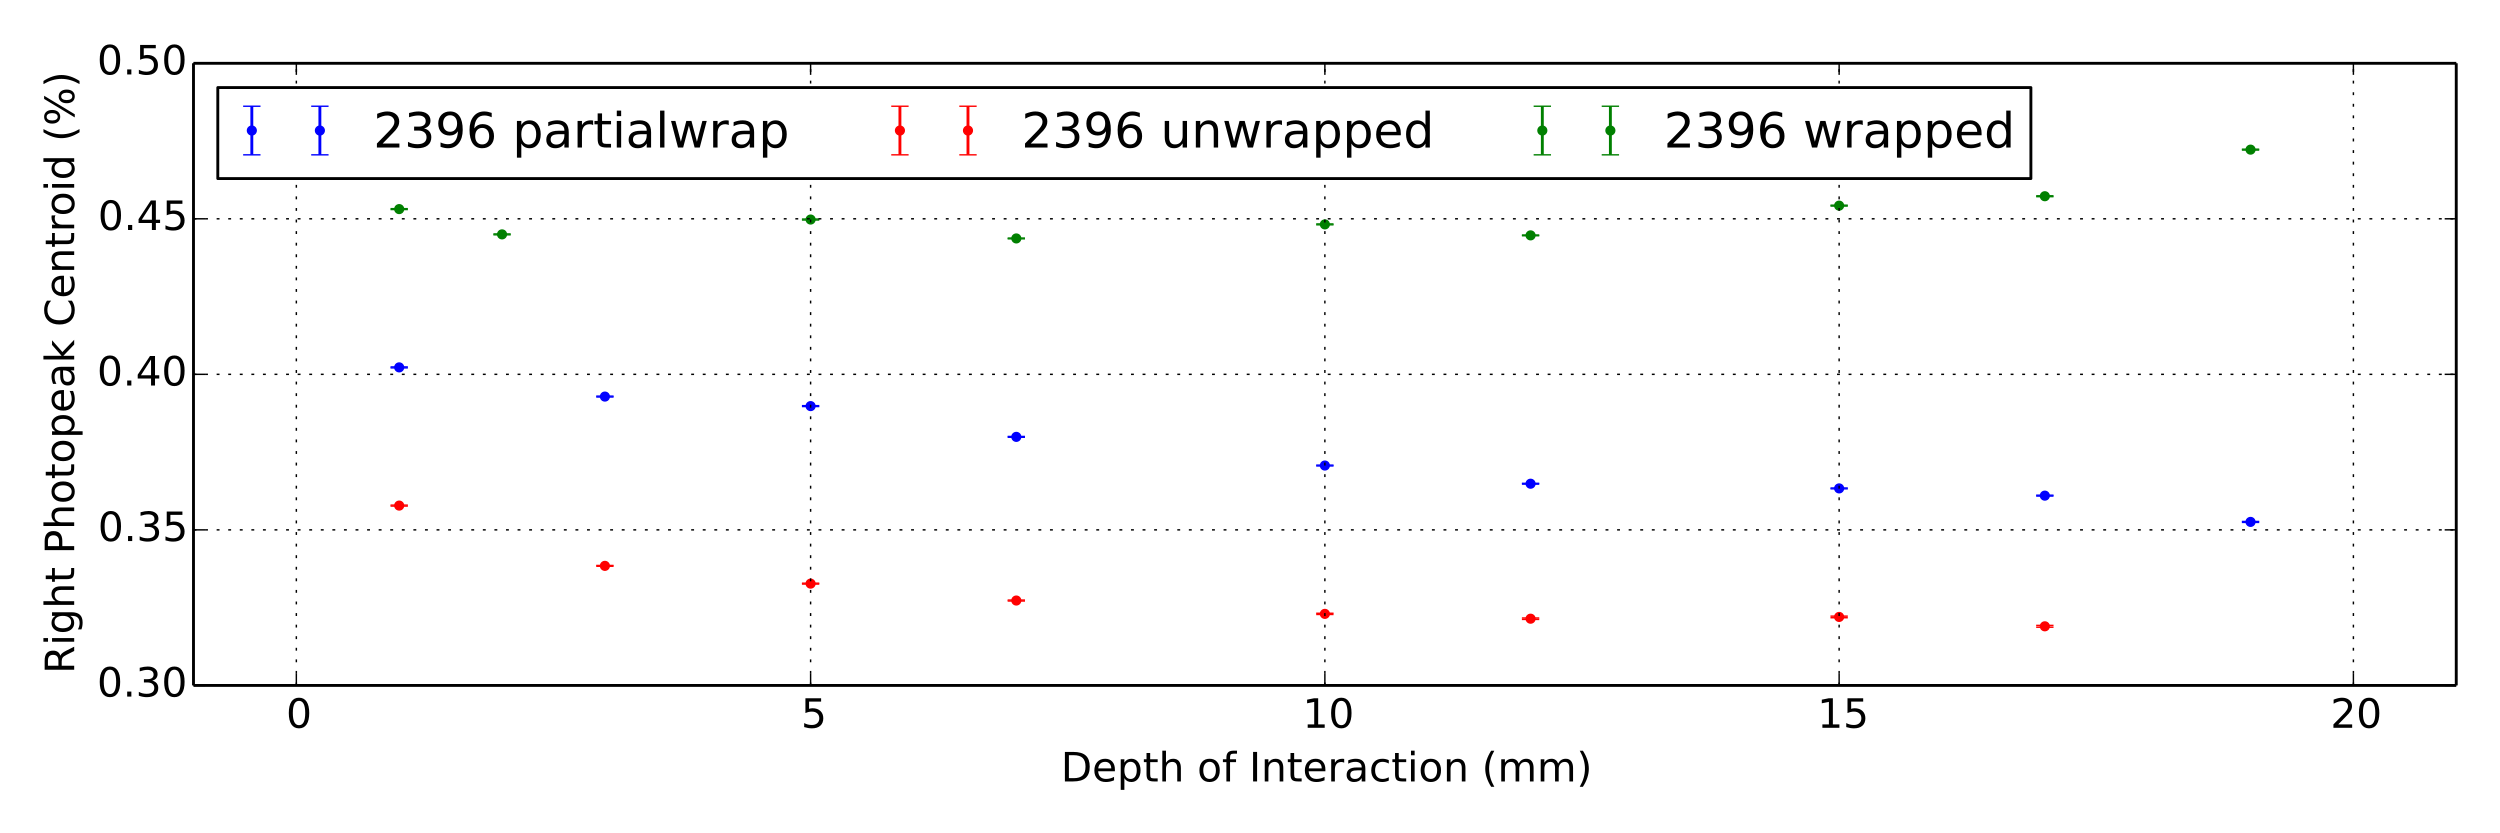 <?xml version="1.0" encoding="utf-8" standalone="no"?>
<!DOCTYPE svg PUBLIC "-//W3C//DTD SVG 1.1//EN"
  "http://www.w3.org/Graphics/SVG/1.1/DTD/svg11.dtd">
<!-- Created with matplotlib (http://matplotlib.org/) -->
<svg height="288pt" version="1.1" viewBox="0 0 864 288" width="864pt" xmlns="http://www.w3.org/2000/svg" xmlns:xlink="http://www.w3.org/1999/xlink">
 <defs>
  <style type="text/css">
*{stroke-linecap:butt;stroke-linejoin:round;}
  </style>
 </defs>
 <g id="figure_1">
  <g id="patch_1">
   <path d="
M0 288
L864 288
L864 0
L0 0
z
" style="fill:#ffffff;"/>
  </g>
  <g id="axes_1">
   <g id="patch_2">
    <path d="
M66.87 236.88
L848.88 236.88
L848.88 21.87
L66.87 21.87
z
" style="fill:#ffffff;"/>
   </g>
   <g id="LineCollection_1">
    <defs>
     <path d="
M137.962 -160.87
L137.962 -161.196" id="C0_0_b111229ed6"/>
     <path d="
M209.054 -150.792
L209.054 -151.093" id="C0_1_3aa6f16725"/>
     <path d="
M280.145 -147.499
L280.145 -147.798" id="C0_2_bce13ad859"/>
     <path d="
M457.875 -126.966
L457.875 -127.259" id="C0_3_e331eed108"/>
     <path d="
M528.967 -120.682
L528.967 -120.968" id="C0_4_15298aa7ba"/>
     <path d="
M635.605 -119.057
L635.605 -119.357" id="C0_5_e0037be614"/>
     <path d="
M351.237 -136.877
L351.237 -137.157" id="C0_6_84895e543e"/>
     <path d="
M777.788 -107.466
L777.788 -107.793" id="C0_7_6c6f2935e1"/>
     <path d="
M706.696 -116.558
L706.696 -116.853" id="C0_8_84ce4dbecd"/>
    </defs>
    <g clip-path="url(#p6a57d1389c)">
     <use style="fill:none;stroke:#0000ff;" x="0.0" xlink:href="#C0_0_b111229ed6" y="288.0"/>
    </g>
    <g clip-path="url(#p6a57d1389c)">
     <use style="fill:none;stroke:#0000ff;" x="0.0" xlink:href="#C0_1_3aa6f16725" y="288.0"/>
    </g>
    <g clip-path="url(#p6a57d1389c)">
     <use style="fill:none;stroke:#0000ff;" x="0.0" xlink:href="#C0_2_bce13ad859" y="288.0"/>
    </g>
    <g clip-path="url(#p6a57d1389c)">
     <use style="fill:none;stroke:#0000ff;" x="0.0" xlink:href="#C0_3_e331eed108" y="288.0"/>
    </g>
    <g clip-path="url(#p6a57d1389c)">
     <use style="fill:none;stroke:#0000ff;" x="0.0" xlink:href="#C0_4_15298aa7ba" y="288.0"/>
    </g>
    <g clip-path="url(#p6a57d1389c)">
     <use style="fill:none;stroke:#0000ff;" x="0.0" xlink:href="#C0_5_e0037be614" y="288.0"/>
    </g>
    <g clip-path="url(#p6a57d1389c)">
     <use style="fill:none;stroke:#0000ff;" x="0.0" xlink:href="#C0_6_84895e543e" y="288.0"/>
    </g>
    <g clip-path="url(#p6a57d1389c)">
     <use style="fill:none;stroke:#0000ff;" x="0.0" xlink:href="#C0_7_6c6f2935e1" y="288.0"/>
    </g>
    <g clip-path="url(#p6a57d1389c)">
     <use style="fill:none;stroke:#0000ff;" x="0.0" xlink:href="#C0_8_84ce4dbecd" y="288.0"/>
    </g>
   </g>
   <g id="LineCollection_2">
    <defs>
     <path d="
M528.967 -73.928
L528.967 -74.426" id="C1_0_2c59cfccef"/>
     <path d="
M457.875 -75.639
L457.875 -76.054" id="C1_1_383140ab09"/>
     <path d="
M706.696 -71.237
L706.696 -71.858" id="C1_2_4d4647e4b4"/>
     <path d="
M209.054 -92.29
L209.054 -92.586" id="C1_3_89f0d02490"/>
     <path d="
M137.962 -113.096
L137.962 -113.44" id="C1_4_c32e38b2c6"/>
     <path d="
M635.605 -74.508
L635.605 -75.068" id="C1_5_137bb0a0a8"/>
     <path d="
M280.145 -86.151
L280.145 -86.451" id="C1_6_8d7804391f"/>
     <path d="
M351.237 -80.291
L351.237 -80.621" id="C1_7_b823e0320b"/>
    </defs>
    <g clip-path="url(#p6a57d1389c)">
     <use style="fill:none;stroke:#ff0000;" x="0.0" xlink:href="#C1_0_2c59cfccef" y="288.0"/>
    </g>
    <g clip-path="url(#p6a57d1389c)">
     <use style="fill:none;stroke:#ff0000;" x="0.0" xlink:href="#C1_1_383140ab09" y="288.0"/>
    </g>
    <g clip-path="url(#p6a57d1389c)">
     <use style="fill:none;stroke:#ff0000;" x="0.0" xlink:href="#C1_2_4d4647e4b4" y="288.0"/>
    </g>
    <g clip-path="url(#p6a57d1389c)">
     <use style="fill:none;stroke:#ff0000;" x="0.0" xlink:href="#C1_3_89f0d02490" y="288.0"/>
    </g>
    <g clip-path="url(#p6a57d1389c)">
     <use style="fill:none;stroke:#ff0000;" x="0.0" xlink:href="#C1_4_c32e38b2c6" y="288.0"/>
    </g>
    <g clip-path="url(#p6a57d1389c)">
     <use style="fill:none;stroke:#ff0000;" x="0.0" xlink:href="#C1_5_137bb0a0a8" y="288.0"/>
    </g>
    <g clip-path="url(#p6a57d1389c)">
     <use style="fill:none;stroke:#ff0000;" x="0.0" xlink:href="#C1_6_8d7804391f" y="288.0"/>
    </g>
    <g clip-path="url(#p6a57d1389c)">
     <use style="fill:none;stroke:#ff0000;" x="0.0" xlink:href="#C1_7_b823e0320b" y="288.0"/>
    </g>
   </g>
   <g id="LineCollection_3">
    <defs>
     <path d="
M457.875 -210.3
L457.875 -210.603" id="C2_0_43d560f4e6"/>
     <path d="
M777.788 -236.137
L777.788 -236.433" id="C2_1_6e8879d0ef"/>
     <path d="
M528.967 -206.523
L528.967 -206.787" id="C2_2_847f85fd09"/>
     <path d="
M635.605 -216.782
L635.605 -217.081" id="C2_3_75ca1f1335"/>
     <path d="
M280.145 -211.969
L280.145 -212.289" id="C2_4_af951544b3"/>
     <path d="
M351.237 -205.462
L351.237 -205.726" id="C2_5_487de5275e"/>
     <path d="
M173.508 -206.841
L173.508 -207.154" id="C2_6_4d5254b443"/>
     <path d="
M706.696 -220.034
L706.696 -220.334" id="C2_7_bd90828da9"/>
     <path d="
M137.962 -215.577
L137.962 -215.896" id="C2_8_eb0b8ebede"/>
    </defs>
    <g clip-path="url(#p6a57d1389c)">
     <use style="fill:none;stroke:#008000;" x="0.0" xlink:href="#C2_0_43d560f4e6" y="288.0"/>
    </g>
    <g clip-path="url(#p6a57d1389c)">
     <use style="fill:none;stroke:#008000;" x="0.0" xlink:href="#C2_1_6e8879d0ef" y="288.0"/>
    </g>
    <g clip-path="url(#p6a57d1389c)">
     <use style="fill:none;stroke:#008000;" x="0.0" xlink:href="#C2_2_847f85fd09" y="288.0"/>
    </g>
    <g clip-path="url(#p6a57d1389c)">
     <use style="fill:none;stroke:#008000;" x="0.0" xlink:href="#C2_3_75ca1f1335" y="288.0"/>
    </g>
    <g clip-path="url(#p6a57d1389c)">
     <use style="fill:none;stroke:#008000;" x="0.0" xlink:href="#C2_4_af951544b3" y="288.0"/>
    </g>
    <g clip-path="url(#p6a57d1389c)">
     <use style="fill:none;stroke:#008000;" x="0.0" xlink:href="#C2_5_487de5275e" y="288.0"/>
    </g>
    <g clip-path="url(#p6a57d1389c)">
     <use style="fill:none;stroke:#008000;" x="0.0" xlink:href="#C2_6_4d5254b443" y="288.0"/>
    </g>
    <g clip-path="url(#p6a57d1389c)">
     <use style="fill:none;stroke:#008000;" x="0.0" xlink:href="#C2_7_bd90828da9" y="288.0"/>
    </g>
    <g clip-path="url(#p6a57d1389c)">
     <use style="fill:none;stroke:#008000;" x="0.0" xlink:href="#C2_8_eb0b8ebede" y="288.0"/>
    </g>
   </g>
   <g id="line2d_1">
    <defs>
     <path d="
M3 1.83697e-16
L-3 -1.83697e-16" id="mdde457ef1d" style="stroke:#0000ff;stroke-width:0.5;"/>
    </defs>
    <g clip-path="url(#p6a57d1389c)">
     <use style="fill:#0000ff;stroke:#0000ff;stroke-width:0.5;" x="137.962" xlink:href="#mdde457ef1d" y="127.13"/>
     <use style="fill:#0000ff;stroke:#0000ff;stroke-width:0.5;" x="209.054" xlink:href="#mdde457ef1d" y="137.208"/>
     <use style="fill:#0000ff;stroke:#0000ff;stroke-width:0.5;" x="280.145" xlink:href="#mdde457ef1d" y="140.501"/>
     <use style="fill:#0000ff;stroke:#0000ff;stroke-width:0.5;" x="457.875" xlink:href="#mdde457ef1d" y="161.034"/>
     <use style="fill:#0000ff;stroke:#0000ff;stroke-width:0.5;" x="528.967" xlink:href="#mdde457ef1d" y="167.318"/>
     <use style="fill:#0000ff;stroke:#0000ff;stroke-width:0.5;" x="635.605" xlink:href="#mdde457ef1d" y="168.943"/>
     <use style="fill:#0000ff;stroke:#0000ff;stroke-width:0.5;" x="351.237" xlink:href="#mdde457ef1d" y="151.123"/>
     <use style="fill:#0000ff;stroke:#0000ff;stroke-width:0.5;" x="777.788" xlink:href="#mdde457ef1d" y="180.534"/>
     <use style="fill:#0000ff;stroke:#0000ff;stroke-width:0.5;" x="706.696" xlink:href="#mdde457ef1d" y="171.442"/>
    </g>
   </g>
   <g id="line2d_2">
    <g clip-path="url(#p6a57d1389c)">
     <use style="fill:#0000ff;stroke:#0000ff;stroke-width:0.5;" x="137.962" xlink:href="#mdde457ef1d" y="126.804"/>
     <use style="fill:#0000ff;stroke:#0000ff;stroke-width:0.5;" x="209.054" xlink:href="#mdde457ef1d" y="136.907"/>
     <use style="fill:#0000ff;stroke:#0000ff;stroke-width:0.5;" x="280.145" xlink:href="#mdde457ef1d" y="140.202"/>
     <use style="fill:#0000ff;stroke:#0000ff;stroke-width:0.5;" x="457.875" xlink:href="#mdde457ef1d" y="160.741"/>
     <use style="fill:#0000ff;stroke:#0000ff;stroke-width:0.5;" x="528.967" xlink:href="#mdde457ef1d" y="167.032"/>
     <use style="fill:#0000ff;stroke:#0000ff;stroke-width:0.5;" x="635.605" xlink:href="#mdde457ef1d" y="168.643"/>
     <use style="fill:#0000ff;stroke:#0000ff;stroke-width:0.5;" x="351.237" xlink:href="#mdde457ef1d" y="150.843"/>
     <use style="fill:#0000ff;stroke:#0000ff;stroke-width:0.5;" x="777.788" xlink:href="#mdde457ef1d" y="180.207"/>
     <use style="fill:#0000ff;stroke:#0000ff;stroke-width:0.5;" x="706.696" xlink:href="#mdde457ef1d" y="171.147"/>
    </g>
   </g>
   <g id="line2d_3">
    <defs>
     <path d="
M0 1.5
C0.398 1.5 0.779 1.342 1.061 1.061
C1.342 0.779 1.5 0.398 1.5 0
C1.5 -0.398 1.342 -0.779 1.061 -1.061
C0.779 -1.342 0.398 -1.5 0 -1.5
C-0.398 -1.5 -0.779 -1.342 -1.061 -1.061
C-1.342 -0.779 -1.5 -0.398 -1.5 0
C-1.5 0.398 -1.342 0.779 -1.061 1.061
C-0.779 1.342 -0.398 1.5 0 1.5
z
" id="m76a7ce5b4a" style="stroke:#0000ff;stroke-width:0.5;"/>
    </defs>
    <g clip-path="url(#p6a57d1389c)">
     <use style="fill:#0000ff;stroke:#0000ff;stroke-width:0.5;" x="137.962" xlink:href="#m76a7ce5b4a" y="126.967"/>
     <use style="fill:#0000ff;stroke:#0000ff;stroke-width:0.5;" x="209.054" xlink:href="#m76a7ce5b4a" y="137.057"/>
     <use style="fill:#0000ff;stroke:#0000ff;stroke-width:0.5;" x="280.145" xlink:href="#m76a7ce5b4a" y="140.351"/>
     <use style="fill:#0000ff;stroke:#0000ff;stroke-width:0.5;" x="457.875" xlink:href="#m76a7ce5b4a" y="160.888"/>
     <use style="fill:#0000ff;stroke:#0000ff;stroke-width:0.5;" x="528.967" xlink:href="#m76a7ce5b4a" y="167.175"/>
     <use style="fill:#0000ff;stroke:#0000ff;stroke-width:0.5;" x="635.605" xlink:href="#m76a7ce5b4a" y="168.793"/>
     <use style="fill:#0000ff;stroke:#0000ff;stroke-width:0.5;" x="351.237" xlink:href="#m76a7ce5b4a" y="150.983"/>
     <use style="fill:#0000ff;stroke:#0000ff;stroke-width:0.5;" x="777.788" xlink:href="#m76a7ce5b4a" y="180.37"/>
     <use style="fill:#0000ff;stroke:#0000ff;stroke-width:0.5;" x="706.696" xlink:href="#m76a7ce5b4a" y="171.294"/>
    </g>
   </g>
   <g id="line2d_4">
    <defs>
     <path d="
M3 1.83697e-16
L-3 -1.83697e-16" id="m12d35e2592" style="stroke:#ff0000;stroke-width:0.5;"/>
    </defs>
    <g clip-path="url(#p6a57d1389c)">
     <use style="fill:#ff0000;stroke:#ff0000;stroke-width:0.5;" x="528.967" xlink:href="#m12d35e2592" y="214.072"/>
     <use style="fill:#ff0000;stroke:#ff0000;stroke-width:0.5;" x="457.875" xlink:href="#m12d35e2592" y="212.361"/>
     <use style="fill:#ff0000;stroke:#ff0000;stroke-width:0.5;" x="706.696" xlink:href="#m12d35e2592" y="216.763"/>
     <use style="fill:#ff0000;stroke:#ff0000;stroke-width:0.5;" x="209.054" xlink:href="#m12d35e2592" y="195.71"/>
     <use style="fill:#ff0000;stroke:#ff0000;stroke-width:0.5;" x="137.962" xlink:href="#m12d35e2592" y="174.904"/>
     <use style="fill:#ff0000;stroke:#ff0000;stroke-width:0.5;" x="635.605" xlink:href="#m12d35e2592" y="213.492"/>
     <use style="fill:#ff0000;stroke:#ff0000;stroke-width:0.5;" x="280.145" xlink:href="#m12d35e2592" y="201.849"/>
     <use style="fill:#ff0000;stroke:#ff0000;stroke-width:0.5;" x="351.237" xlink:href="#m12d35e2592" y="207.709"/>
    </g>
   </g>
   <g id="line2d_5">
    <g clip-path="url(#p6a57d1389c)">
     <use style="fill:#ff0000;stroke:#ff0000;stroke-width:0.5;" x="528.967" xlink:href="#m12d35e2592" y="213.574"/>
     <use style="fill:#ff0000;stroke:#ff0000;stroke-width:0.5;" x="457.875" xlink:href="#m12d35e2592" y="211.946"/>
     <use style="fill:#ff0000;stroke:#ff0000;stroke-width:0.5;" x="706.696" xlink:href="#m12d35e2592" y="216.142"/>
     <use style="fill:#ff0000;stroke:#ff0000;stroke-width:0.5;" x="209.054" xlink:href="#m12d35e2592" y="195.414"/>
     <use style="fill:#ff0000;stroke:#ff0000;stroke-width:0.5;" x="137.962" xlink:href="#m12d35e2592" y="174.56"/>
     <use style="fill:#ff0000;stroke:#ff0000;stroke-width:0.5;" x="635.605" xlink:href="#m12d35e2592" y="212.932"/>
     <use style="fill:#ff0000;stroke:#ff0000;stroke-width:0.5;" x="280.145" xlink:href="#m12d35e2592" y="201.549"/>
     <use style="fill:#ff0000;stroke:#ff0000;stroke-width:0.5;" x="351.237" xlink:href="#m12d35e2592" y="207.379"/>
    </g>
   </g>
   <g id="line2d_6">
    <defs>
     <path d="
M0 1.5
C0.398 1.5 0.779 1.342 1.061 1.061
C1.342 0.779 1.5 0.398 1.5 0
C1.5 -0.398 1.342 -0.779 1.061 -1.061
C0.779 -1.342 0.398 -1.5 0 -1.5
C-0.398 -1.5 -0.779 -1.342 -1.061 -1.061
C-1.342 -0.779 -1.5 -0.398 -1.5 0
C-1.5 0.398 -1.342 0.779 -1.061 1.061
C-0.779 1.342 -0.398 1.5 0 1.5
z
" id="ma07bdd5909" style="stroke:#ff0000;stroke-width:0.5;"/>
    </defs>
    <g clip-path="url(#p6a57d1389c)">
     <use style="fill:#ff0000;stroke:#ff0000;stroke-width:0.5;" x="528.967" xlink:href="#ma07bdd5909" y="213.823"/>
     <use style="fill:#ff0000;stroke:#ff0000;stroke-width:0.5;" x="457.875" xlink:href="#ma07bdd5909" y="212.154"/>
     <use style="fill:#ff0000;stroke:#ff0000;stroke-width:0.5;" x="706.696" xlink:href="#ma07bdd5909" y="216.453"/>
     <use style="fill:#ff0000;stroke:#ff0000;stroke-width:0.5;" x="209.054" xlink:href="#ma07bdd5909" y="195.562"/>
     <use style="fill:#ff0000;stroke:#ff0000;stroke-width:0.5;" x="137.962" xlink:href="#ma07bdd5909" y="174.732"/>
     <use style="fill:#ff0000;stroke:#ff0000;stroke-width:0.5;" x="635.605" xlink:href="#ma07bdd5909" y="213.212"/>
     <use style="fill:#ff0000;stroke:#ff0000;stroke-width:0.5;" x="280.145" xlink:href="#ma07bdd5909" y="201.699"/>
     <use style="fill:#ff0000;stroke:#ff0000;stroke-width:0.5;" x="351.237" xlink:href="#ma07bdd5909" y="207.544"/>
    </g>
   </g>
   <g id="line2d_7">
    <defs>
     <path d="
M3 1.83697e-16
L-3 -1.83697e-16" id="m1ef3793437" style="stroke:#008000;stroke-width:0.5;"/>
    </defs>
    <g clip-path="url(#p6a57d1389c)">
     <use style="fill:#008000;stroke:#008000;stroke-width:0.5;" x="457.875" xlink:href="#m1ef3793437" y="77.7"/>
     <use style="fill:#008000;stroke:#008000;stroke-width:0.5;" x="777.788" xlink:href="#m1ef3793437" y="51.863"/>
     <use style="fill:#008000;stroke:#008000;stroke-width:0.5;" x="528.967" xlink:href="#m1ef3793437" y="81.477"/>
     <use style="fill:#008000;stroke:#008000;stroke-width:0.5;" x="635.605" xlink:href="#m1ef3793437" y="71.218"/>
     <use style="fill:#008000;stroke:#008000;stroke-width:0.5;" x="280.145" xlink:href="#m1ef3793437" y="76.031"/>
     <use style="fill:#008000;stroke:#008000;stroke-width:0.5;" x="351.237" xlink:href="#m1ef3793437" y="82.538"/>
     <use style="fill:#008000;stroke:#008000;stroke-width:0.5;" x="173.508" xlink:href="#m1ef3793437" y="81.159"/>
     <use style="fill:#008000;stroke:#008000;stroke-width:0.5;" x="706.696" xlink:href="#m1ef3793437" y="67.966"/>
     <use style="fill:#008000;stroke:#008000;stroke-width:0.5;" x="137.962" xlink:href="#m1ef3793437" y="72.423"/>
    </g>
   </g>
   <g id="line2d_8">
    <g clip-path="url(#p6a57d1389c)">
     <use style="fill:#008000;stroke:#008000;stroke-width:0.5;" x="457.875" xlink:href="#m1ef3793437" y="77.397"/>
     <use style="fill:#008000;stroke:#008000;stroke-width:0.5;" x="777.788" xlink:href="#m1ef3793437" y="51.567"/>
     <use style="fill:#008000;stroke:#008000;stroke-width:0.5;" x="528.967" xlink:href="#m1ef3793437" y="81.213"/>
     <use style="fill:#008000;stroke:#008000;stroke-width:0.5;" x="635.605" xlink:href="#m1ef3793437" y="70.919"/>
     <use style="fill:#008000;stroke:#008000;stroke-width:0.5;" x="280.145" xlink:href="#m1ef3793437" y="75.711"/>
     <use style="fill:#008000;stroke:#008000;stroke-width:0.5;" x="351.237" xlink:href="#m1ef3793437" y="82.274"/>
     <use style="fill:#008000;stroke:#008000;stroke-width:0.5;" x="173.508" xlink:href="#m1ef3793437" y="80.846"/>
     <use style="fill:#008000;stroke:#008000;stroke-width:0.5;" x="706.696" xlink:href="#m1ef3793437" y="67.666"/>
     <use style="fill:#008000;stroke:#008000;stroke-width:0.5;" x="137.962" xlink:href="#m1ef3793437" y="72.104"/>
    </g>
   </g>
   <g id="line2d_9">
    <defs>
     <path d="
M0 1.5
C0.398 1.5 0.779 1.342 1.061 1.061
C1.342 0.779 1.5 0.398 1.5 0
C1.5 -0.398 1.342 -0.779 1.061 -1.061
C0.779 -1.342 0.398 -1.5 0 -1.5
C-0.398 -1.5 -0.779 -1.342 -1.061 -1.061
C-1.342 -0.779 -1.5 -0.398 -1.5 0
C-1.5 0.398 -1.342 0.779 -1.061 1.061
C-0.779 1.342 -0.398 1.5 0 1.5
z
" id="mb0b177905e" style="stroke:#008000;stroke-width:0.5;"/>
    </defs>
    <g clip-path="url(#p6a57d1389c)">
     <use style="fill:#008000;stroke:#008000;stroke-width:0.5;" x="457.875" xlink:href="#mb0b177905e" y="77.548"/>
     <use style="fill:#008000;stroke:#008000;stroke-width:0.5;" x="777.788" xlink:href="#mb0b177905e" y="51.715"/>
     <use style="fill:#008000;stroke:#008000;stroke-width:0.5;" x="528.967" xlink:href="#mb0b177905e" y="81.345"/>
     <use style="fill:#008000;stroke:#008000;stroke-width:0.5;" x="635.605" xlink:href="#mb0b177905e" y="71.068"/>
     <use style="fill:#008000;stroke:#008000;stroke-width:0.5;" x="280.145" xlink:href="#mb0b177905e" y="75.871"/>
     <use style="fill:#008000;stroke:#008000;stroke-width:0.5;" x="351.237" xlink:href="#mb0b177905e" y="82.406"/>
     <use style="fill:#008000;stroke:#008000;stroke-width:0.5;" x="173.508" xlink:href="#mb0b177905e" y="81.003"/>
     <use style="fill:#008000;stroke:#008000;stroke-width:0.5;" x="706.696" xlink:href="#mb0b177905e" y="67.816"/>
     <use style="fill:#008000;stroke:#008000;stroke-width:0.5;" x="137.962" xlink:href="#mb0b177905e" y="72.264"/>
    </g>
   </g>
   <g id="matplotlib.axis_1">
    <g id="xtick_1">
     <g id="line2d_10">
      <path clip-path="url(#p6a57d1389c)" d="
M102.416 236.88
L102.416 21.87" style="fill:none;stroke:#000000;stroke-dasharray:1,3;stroke-dashoffset:0.0;stroke-width:0.5;"/>
     </g>
     <g id="line2d_11">
      <defs>
       <path d="
M0 0
L0 -4" id="m93b0483c22" style="stroke:#000000;stroke-width:0.5;"/>
      </defs>
      <g>
       <use style="stroke:#000000;stroke-width:0.5;" x="102.416" xlink:href="#m93b0483c22" y="236.88"/>
      </g>
     </g>
     <g id="line2d_12">
      <defs>
       <path d="
M0 0
L0 4" id="m741efc42ff" style="stroke:#000000;stroke-width:0.5;"/>
      </defs>
      <g>
       <use style="stroke:#000000;stroke-width:0.5;" x="102.416" xlink:href="#m741efc42ff" y="21.87"/>
      </g>
     </g>
     <g id="text_1">
      <!-- 0 -->
      <defs>
       <path d="
M31.781 66.406
Q24.172 66.406 20.328 58.906
Q16.5 51.422 16.5 36.375
Q16.5 21.391 20.328 13.891
Q24.172 6.391 31.781 6.391
Q39.453 6.391 43.281 13.891
Q47.125 21.391 47.125 36.375
Q47.125 51.422 43.281 58.906
Q39.453 66.406 31.781 66.406
M31.781 74.219
Q44.047 74.219 50.516 64.516
Q56.984 54.828 56.984 36.375
Q56.984 17.969 50.516 8.266
Q44.047 -1.422 31.781 -1.422
Q19.531 -1.422 13.062 8.266
Q6.594 17.969 6.594 36.375
Q6.594 54.828 13.062 64.516
Q19.531 74.219 31.781 74.219" id="BitstreamVeraSans-Roman-30"/>
      </defs>
      <g transform="translate(98.889 251.518)scale(0.14 -0.14)">
       <use xlink:href="#BitstreamVeraSans-Roman-30"/>
      </g>
     </g>
    </g>
    <g id="xtick_2">
     <g id="line2d_13">
      <path clip-path="url(#p6a57d1389c)" d="
M280.145 236.88
L280.145 21.87" style="fill:none;stroke:#000000;stroke-dasharray:1,3;stroke-dashoffset:0.0;stroke-width:0.5;"/>
     </g>
     <g id="line2d_14">
      <g>
       <use style="stroke:#000000;stroke-width:0.5;" x="280.145" xlink:href="#m93b0483c22" y="236.88"/>
      </g>
     </g>
     <g id="line2d_15">
      <g>
       <use style="stroke:#000000;stroke-width:0.5;" x="280.145" xlink:href="#m741efc42ff" y="21.87"/>
      </g>
     </g>
     <g id="text_2">
      <!-- 5 -->
      <defs>
       <path d="
M10.797 72.906
L49.516 72.906
L49.516 64.594
L19.828 64.594
L19.828 46.734
Q21.969 47.469 24.109 47.828
Q26.266 48.188 28.422 48.188
Q40.625 48.188 47.75 41.5
Q54.891 34.812 54.891 23.391
Q54.891 11.625 47.562 5.094
Q40.234 -1.422 26.906 -1.422
Q22.312 -1.422 17.547 -0.641
Q12.797 0.141 7.719 1.703
L7.719 11.625
Q12.109 9.234 16.797 8.062
Q21.484 6.891 26.703 6.891
Q35.156 6.891 40.078 11.328
Q45.016 15.766 45.016 23.391
Q45.016 31 40.078 35.438
Q35.156 39.891 26.703 39.891
Q22.75 39.891 18.812 39.016
Q14.891 38.141 10.797 36.281
z
" id="BitstreamVeraSans-Roman-35"/>
      </defs>
      <g transform="translate(276.843 251.518)scale(0.14 -0.14)">
       <use xlink:href="#BitstreamVeraSans-Roman-35"/>
      </g>
     </g>
    </g>
    <g id="xtick_3">
     <g id="line2d_16">
      <path clip-path="url(#p6a57d1389c)" d="
M457.875 236.88
L457.875 21.87" style="fill:none;stroke:#000000;stroke-dasharray:1,3;stroke-dashoffset:0.0;stroke-width:0.5;"/>
     </g>
     <g id="line2d_17">
      <g>
       <use style="stroke:#000000;stroke-width:0.5;" x="457.875" xlink:href="#m93b0483c22" y="236.88"/>
      </g>
     </g>
     <g id="line2d_18">
      <g>
       <use style="stroke:#000000;stroke-width:0.5;" x="457.875" xlink:href="#m741efc42ff" y="21.87"/>
      </g>
     </g>
     <g id="text_3">
      <!-- 10 -->
      <defs>
       <path d="
M12.406 8.297
L28.516 8.297
L28.516 63.922
L10.984 60.406
L10.984 69.391
L28.422 72.906
L38.281 72.906
L38.281 8.297
L54.391 8.297
L54.391 0
L12.406 0
z
" id="BitstreamVeraSans-Roman-31"/>
      </defs>
      <g transform="translate(450.201 251.518)scale(0.14 -0.14)">
       <use xlink:href="#BitstreamVeraSans-Roman-31"/>
       <use x="63.623" xlink:href="#BitstreamVeraSans-Roman-30"/>
      </g>
     </g>
    </g>
    <g id="xtick_4">
     <g id="line2d_19">
      <path clip-path="url(#p6a57d1389c)" d="
M635.605 236.88
L635.605 21.87" style="fill:none;stroke:#000000;stroke-dasharray:1,3;stroke-dashoffset:0.0;stroke-width:0.5;"/>
     </g>
     <g id="line2d_20">
      <g>
       <use style="stroke:#000000;stroke-width:0.5;" x="635.605" xlink:href="#m93b0483c22" y="236.88"/>
      </g>
     </g>
     <g id="line2d_21">
      <g>
       <use style="stroke:#000000;stroke-width:0.5;" x="635.605" xlink:href="#m741efc42ff" y="21.87"/>
      </g>
     </g>
     <g id="text_4">
      <!-- 15 -->
      <g transform="translate(628.077 251.518)scale(0.14 -0.14)">
       <use xlink:href="#BitstreamVeraSans-Roman-31"/>
       <use x="63.623" xlink:href="#BitstreamVeraSans-Roman-35"/>
      </g>
     </g>
    </g>
    <g id="xtick_5">
     <g id="line2d_22">
      <path clip-path="url(#p6a57d1389c)" d="
M813.334 236.88
L813.334 21.87" style="fill:none;stroke:#000000;stroke-dasharray:1,3;stroke-dashoffset:0.0;stroke-width:0.5;"/>
     </g>
     <g id="line2d_23">
      <g>
       <use style="stroke:#000000;stroke-width:0.5;" x="813.334" xlink:href="#m93b0483c22" y="236.88"/>
      </g>
     </g>
     <g id="line2d_24">
      <g>
       <use style="stroke:#000000;stroke-width:0.5;" x="813.334" xlink:href="#m741efc42ff" y="21.87"/>
      </g>
     </g>
     <g id="text_5">
      <!-- 20 -->
      <defs>
       <path d="
M19.188 8.297
L53.609 8.297
L53.609 0
L7.328 0
L7.328 8.297
Q12.938 14.109 22.625 23.891
Q32.328 33.688 34.812 36.531
Q39.547 41.844 41.422 45.531
Q43.312 49.219 43.312 52.781
Q43.312 58.594 39.234 62.25
Q35.156 65.922 28.609 65.922
Q23.969 65.922 18.812 64.312
Q13.672 62.703 7.812 59.422
L7.812 69.391
Q13.766 71.781 18.938 73
Q24.125 74.219 28.422 74.219
Q39.75 74.219 46.484 68.547
Q53.219 62.891 53.219 53.422
Q53.219 48.922 51.531 44.891
Q49.859 40.875 45.406 35.406
Q44.188 33.984 37.641 27.219
Q31.109 20.453 19.188 8.297" id="BitstreamVeraSans-Roman-32"/>
      </defs>
      <g transform="translate(805.404 251.518)scale(0.14 -0.14)">
       <use xlink:href="#BitstreamVeraSans-Roman-32"/>
       <use x="63.623" xlink:href="#BitstreamVeraSans-Roman-30"/>
      </g>
     </g>
    </g>
    <g id="text_6">
     <!-- Depth of Interaction (mm) -->
     <defs>
      <path id="BitstreamVeraSans-Roman-20"/>
      <path d="
M9.812 72.906
L19.672 72.906
L19.672 0
L9.812 0
z
" id="BitstreamVeraSans-Roman-49"/>
      <path d="
M54.891 33.016
L54.891 0
L45.906 0
L45.906 32.719
Q45.906 40.484 42.875 44.328
Q39.844 48.188 33.797 48.188
Q26.516 48.188 22.312 43.547
Q18.109 38.922 18.109 30.906
L18.109 0
L9.078 0
L9.078 54.688
L18.109 54.688
L18.109 46.188
Q21.344 51.125 25.703 53.562
Q30.078 56 35.797 56
Q45.219 56 50.047 50.172
Q54.891 44.344 54.891 33.016" id="BitstreamVeraSans-Roman-6e"/>
      <path d="
M34.281 27.484
Q23.391 27.484 19.188 25
Q14.984 22.516 14.984 16.5
Q14.984 11.719 18.141 8.906
Q21.297 6.109 26.703 6.109
Q34.188 6.109 38.703 11.406
Q43.219 16.703 43.219 25.484
L43.219 27.484
z

M52.203 31.203
L52.203 0
L43.219 0
L43.219 8.297
Q40.141 3.328 35.547 0.953
Q30.953 -1.422 24.312 -1.422
Q15.922 -1.422 10.953 3.297
Q6 8.016 6 15.922
Q6 25.141 12.172 29.828
Q18.359 34.516 30.609 34.516
L43.219 34.516
L43.219 35.406
Q43.219 41.609 39.141 45
Q35.062 48.391 27.688 48.391
Q23 48.391 18.547 47.266
Q14.109 46.141 10.016 43.891
L10.016 52.203
Q14.938 54.109 19.578 55.047
Q24.219 56 28.609 56
Q40.484 56 46.344 49.844
Q52.203 43.703 52.203 31.203" id="BitstreamVeraSans-Roman-61"/>
      <path d="
M30.609 48.391
Q23.391 48.391 19.188 42.75
Q14.984 37.109 14.984 27.297
Q14.984 17.484 19.156 11.844
Q23.344 6.203 30.609 6.203
Q37.797 6.203 41.984 11.859
Q46.188 17.531 46.188 27.297
Q46.188 37.016 41.984 42.703
Q37.797 48.391 30.609 48.391
M30.609 56
Q42.328 56 49.016 48.375
Q55.719 40.766 55.719 27.297
Q55.719 13.875 49.016 6.219
Q42.328 -1.422 30.609 -1.422
Q18.844 -1.422 12.172 6.219
Q5.516 13.875 5.516 27.297
Q5.516 40.766 12.172 48.375
Q18.844 56 30.609 56" id="BitstreamVeraSans-Roman-6f"/>
      <path d="
M8.016 75.875
L15.828 75.875
Q23.141 64.359 26.781 53.312
Q30.422 42.281 30.422 31.391
Q30.422 20.453 26.781 9.375
Q23.141 -1.703 15.828 -13.188
L8.016 -13.188
Q14.5 -2 17.703 9.062
Q20.906 20.125 20.906 31.391
Q20.906 42.672 17.703 53.656
Q14.5 64.656 8.016 75.875" id="BitstreamVeraSans-Roman-29"/>
      <path d="
M19.672 64.797
L19.672 8.109
L31.594 8.109
Q46.688 8.109 53.688 14.938
Q60.688 21.781 60.688 36.531
Q60.688 51.172 53.688 57.984
Q46.688 64.797 31.594 64.797
z

M9.812 72.906
L30.078 72.906
Q51.266 72.906 61.172 64.094
Q71.094 55.281 71.094 36.531
Q71.094 17.672 61.125 8.828
Q51.172 0 30.078 0
L9.812 0
z
" id="BitstreamVeraSans-Roman-44"/>
      <path d="
M9.422 54.688
L18.406 54.688
L18.406 0
L9.422 0
z

M9.422 75.984
L18.406 75.984
L18.406 64.594
L9.422 64.594
z
" id="BitstreamVeraSans-Roman-69"/>
      <path d="
M54.891 33.016
L54.891 0
L45.906 0
L45.906 32.719
Q45.906 40.484 42.875 44.328
Q39.844 48.188 33.797 48.188
Q26.516 48.188 22.312 43.547
Q18.109 38.922 18.109 30.906
L18.109 0
L9.078 0
L9.078 75.984
L18.109 75.984
L18.109 46.188
Q21.344 51.125 25.703 53.562
Q30.078 56 35.797 56
Q45.219 56 50.047 50.172
Q54.891 44.344 54.891 33.016" id="BitstreamVeraSans-Roman-68"/>
      <path d="
M48.781 52.594
L48.781 44.188
Q44.969 46.297 41.141 47.344
Q37.312 48.391 33.406 48.391
Q24.656 48.391 19.812 42.844
Q14.984 37.312 14.984 27.297
Q14.984 17.281 19.812 11.734
Q24.656 6.203 33.406 6.203
Q37.312 6.203 41.141 7.25
Q44.969 8.297 48.781 10.406
L48.781 2.094
Q45.016 0.344 40.984 -0.531
Q36.969 -1.422 32.422 -1.422
Q20.062 -1.422 12.781 6.344
Q5.516 14.109 5.516 27.297
Q5.516 40.672 12.859 48.328
Q20.219 56 33.016 56
Q37.156 56 41.109 55.141
Q45.062 54.297 48.781 52.594" id="BitstreamVeraSans-Roman-63"/>
      <path d="
M31 75.875
Q24.469 64.656 21.281 53.656
Q18.109 42.672 18.109 31.391
Q18.109 20.125 21.312 9.062
Q24.516 -2 31 -13.188
L23.188 -13.188
Q15.875 -1.703 12.234 9.375
Q8.594 20.453 8.594 31.391
Q8.594 42.281 12.203 53.312
Q15.828 64.359 23.188 75.875
z
" id="BitstreamVeraSans-Roman-28"/>
      <path d="
M56.203 29.594
L56.203 25.203
L14.891 25.203
Q15.484 15.922 20.484 11.062
Q25.484 6.203 34.422 6.203
Q39.594 6.203 44.453 7.469
Q49.312 8.734 54.109 11.281
L54.109 2.781
Q49.266 0.734 44.188 -0.344
Q39.109 -1.422 33.891 -1.422
Q20.797 -1.422 13.156 6.188
Q5.516 13.812 5.516 26.812
Q5.516 40.234 12.766 48.109
Q20.016 56 32.328 56
Q43.359 56 49.781 48.891
Q56.203 41.797 56.203 29.594
M47.219 32.234
Q47.125 39.594 43.094 43.984
Q39.062 48.391 32.422 48.391
Q24.906 48.391 20.391 44.141
Q15.875 39.891 15.188 32.172
z
" id="BitstreamVeraSans-Roman-65"/>
      <path d="
M52 44.188
Q55.375 50.25 60.062 53.125
Q64.75 56 71.094 56
Q79.641 56 84.281 50.016
Q88.922 44.047 88.922 33.016
L88.922 0
L79.891 0
L79.891 32.719
Q79.891 40.578 77.094 44.375
Q74.312 48.188 68.609 48.188
Q61.625 48.188 57.562 43.547
Q53.516 38.922 53.516 30.906
L53.516 0
L44.484 0
L44.484 32.719
Q44.484 40.625 41.703 44.406
Q38.922 48.188 33.109 48.188
Q26.219 48.188 22.156 43.531
Q18.109 38.875 18.109 30.906
L18.109 0
L9.078 0
L9.078 54.688
L18.109 54.688
L18.109 46.188
Q21.188 51.219 25.484 53.609
Q29.781 56 35.688 56
Q41.656 56 45.828 52.969
Q50 49.953 52 44.188" id="BitstreamVeraSans-Roman-6d"/>
      <path d="
M18.312 70.219
L18.312 54.688
L36.812 54.688
L36.812 47.703
L18.312 47.703
L18.312 18.016
Q18.312 11.328 20.141 9.422
Q21.969 7.516 27.594 7.516
L36.812 7.516
L36.812 0
L27.594 0
Q17.188 0 13.234 3.875
Q9.281 7.766 9.281 18.016
L9.281 47.703
L2.688 47.703
L2.688 54.688
L9.281 54.688
L9.281 70.219
z
" id="BitstreamVeraSans-Roman-74"/>
      <path d="
M37.109 75.984
L37.109 68.5
L28.516 68.5
Q23.688 68.5 21.797 66.547
Q19.922 64.594 19.922 59.516
L19.922 54.688
L34.719 54.688
L34.719 47.703
L19.922 47.703
L19.922 0
L10.891 0
L10.891 47.703
L2.297 47.703
L2.297 54.688
L10.891 54.688
L10.891 58.5
Q10.891 67.625 15.141 71.797
Q19.391 75.984 28.609 75.984
z
" id="BitstreamVeraSans-Roman-66"/>
      <path d="
M41.109 46.297
Q39.594 47.172 37.812 47.578
Q36.031 48 33.891 48
Q26.266 48 22.188 43.047
Q18.109 38.094 18.109 28.812
L18.109 0
L9.078 0
L9.078 54.688
L18.109 54.688
L18.109 46.188
Q20.953 51.172 25.484 53.578
Q30.031 56 36.531 56
Q37.453 56 38.578 55.875
Q39.703 55.766 41.062 55.516
z
" id="BitstreamVeraSans-Roman-72"/>
      <path d="
M18.109 8.203
L18.109 -20.797
L9.078 -20.797
L9.078 54.688
L18.109 54.688
L18.109 46.391
Q20.953 51.266 25.266 53.625
Q29.594 56 35.594 56
Q45.562 56 51.781 48.094
Q58.016 40.188 58.016 27.297
Q58.016 14.406 51.781 6.484
Q45.562 -1.422 35.594 -1.422
Q29.594 -1.422 25.266 0.953
Q20.953 3.328 18.109 8.203
M48.688 27.297
Q48.688 37.203 44.609 42.844
Q40.531 48.484 33.406 48.484
Q26.266 48.484 22.188 42.844
Q18.109 37.203 18.109 27.297
Q18.109 17.391 22.188 11.75
Q26.266 6.109 33.406 6.109
Q40.531 6.109 44.609 11.75
Q48.688 17.391 48.688 27.297" id="BitstreamVeraSans-Roman-70"/>
     </defs>
     <g transform="translate(366.657 270.067)scale(0.14 -0.14)">
      <use xlink:href="#BitstreamVeraSans-Roman-44"/>
      <use x="77.002" xlink:href="#BitstreamVeraSans-Roman-65"/>
      <use x="138.525" xlink:href="#BitstreamVeraSans-Roman-70"/>
      <use x="202.002" xlink:href="#BitstreamVeraSans-Roman-74"/>
      <use x="241.211" xlink:href="#BitstreamVeraSans-Roman-68"/>
      <use x="304.59" xlink:href="#BitstreamVeraSans-Roman-20"/>
      <use x="336.377" xlink:href="#BitstreamVeraSans-Roman-6f"/>
      <use x="397.559" xlink:href="#BitstreamVeraSans-Roman-66"/>
      <use x="432.764" xlink:href="#BitstreamVeraSans-Roman-20"/>
      <use x="464.551" xlink:href="#BitstreamVeraSans-Roman-49"/>
      <use x="494.043" xlink:href="#BitstreamVeraSans-Roman-6e"/>
      <use x="557.422" xlink:href="#BitstreamVeraSans-Roman-74"/>
      <use x="596.631" xlink:href="#BitstreamVeraSans-Roman-65"/>
      <use x="658.154" xlink:href="#BitstreamVeraSans-Roman-72"/>
      <use x="699.268" xlink:href="#BitstreamVeraSans-Roman-61"/>
      <use x="760.547" xlink:href="#BitstreamVeraSans-Roman-63"/>
      <use x="815.527" xlink:href="#BitstreamVeraSans-Roman-74"/>
      <use x="854.736" xlink:href="#BitstreamVeraSans-Roman-69"/>
      <use x="882.52" xlink:href="#BitstreamVeraSans-Roman-6f"/>
      <use x="943.701" xlink:href="#BitstreamVeraSans-Roman-6e"/>
      <use x="1007.08" xlink:href="#BitstreamVeraSans-Roman-20"/>
      <use x="1038.867" xlink:href="#BitstreamVeraSans-Roman-28"/>
      <use x="1077.881" xlink:href="#BitstreamVeraSans-Roman-6d"/>
      <use x="1175.293" xlink:href="#BitstreamVeraSans-Roman-6d"/>
      <use x="1272.705" xlink:href="#BitstreamVeraSans-Roman-29"/>
     </g>
    </g>
   </g>
   <g id="matplotlib.axis_2">
    <g id="ytick_1">
     <g id="line2d_25">
      <path clip-path="url(#p6a57d1389c)" d="
M66.87 236.88
L848.88 236.88" style="fill:none;stroke:#000000;stroke-dasharray:1,3;stroke-dashoffset:0.0;stroke-width:0.5;"/>
     </g>
     <g id="line2d_26">
      <defs>
       <path d="
M0 0
L4 0" id="m728421d6d4" style="stroke:#000000;stroke-width:0.5;"/>
      </defs>
      <g>
       <use style="stroke:#000000;stroke-width:0.5;" x="66.87" xlink:href="#m728421d6d4" y="236.88"/>
      </g>
     </g>
     <g id="line2d_27">
      <defs>
       <path d="
M0 0
L-4 0" id="mcb0005524f" style="stroke:#000000;stroke-width:0.5;"/>
      </defs>
      <g>
       <use style="stroke:#000000;stroke-width:0.5;" x="848.88" xlink:href="#mcb0005524f" y="236.88"/>
      </g>
     </g>
     <g id="text_7">
      <!-- 0.30 -->
      <defs>
       <path d="
M40.578 39.312
Q47.656 37.797 51.625 33
Q55.609 28.219 55.609 21.188
Q55.609 10.406 48.188 4.484
Q40.766 -1.422 27.094 -1.422
Q22.516 -1.422 17.656 -0.516
Q12.797 0.391 7.625 2.203
L7.625 11.719
Q11.719 9.328 16.594 8.109
Q21.484 6.891 26.812 6.891
Q36.078 6.891 40.938 10.547
Q45.797 14.203 45.797 21.188
Q45.797 27.641 41.281 31.266
Q36.766 34.906 28.719 34.906
L20.219 34.906
L20.219 43.016
L29.109 43.016
Q36.375 43.016 40.234 45.922
Q44.094 48.828 44.094 54.297
Q44.094 59.906 40.109 62.906
Q36.141 65.922 28.719 65.922
Q24.656 65.922 20.016 65.031
Q15.375 64.156 9.812 62.312
L9.812 71.094
Q15.438 72.656 20.344 73.438
Q25.25 74.219 29.594 74.219
Q40.828 74.219 47.359 69.109
Q53.906 64.016 53.906 55.328
Q53.906 49.266 50.438 45.094
Q46.969 40.922 40.578 39.312" id="BitstreamVeraSans-Roman-33"/>
       <path d="
M10.688 12.406
L21 12.406
L21 0
L10.688 0
z
" id="BitstreamVeraSans-Roman-2e"/>
      </defs>
      <g transform="translate(33.551 240.743)scale(0.14 -0.14)">
       <use xlink:href="#BitstreamVeraSans-Roman-30"/>
       <use x="63.623" xlink:href="#BitstreamVeraSans-Roman-2e"/>
       <use x="95.41" xlink:href="#BitstreamVeraSans-Roman-33"/>
       <use x="159.033" xlink:href="#BitstreamVeraSans-Roman-30"/>
      </g>
     </g>
    </g>
    <g id="ytick_2">
     <g id="line2d_28">
      <path clip-path="url(#p6a57d1389c)" d="
M66.87 183.127
L848.88 183.127" style="fill:none;stroke:#000000;stroke-dasharray:1,3;stroke-dashoffset:0.0;stroke-width:0.5;"/>
     </g>
     <g id="line2d_29">
      <g>
       <use style="stroke:#000000;stroke-width:0.5;" x="66.87" xlink:href="#m728421d6d4" y="183.127"/>
      </g>
     </g>
     <g id="line2d_30">
      <g>
       <use style="stroke:#000000;stroke-width:0.5;" x="848.88" xlink:href="#mcb0005524f" y="183.127"/>
      </g>
     </g>
     <g id="text_8">
      <!-- 0.35 -->
      <g transform="translate(33.844 186.991)scale(0.14 -0.14)">
       <use xlink:href="#BitstreamVeraSans-Roman-30"/>
       <use x="63.623" xlink:href="#BitstreamVeraSans-Roman-2e"/>
       <use x="95.41" xlink:href="#BitstreamVeraSans-Roman-33"/>
       <use x="159.033" xlink:href="#BitstreamVeraSans-Roman-35"/>
      </g>
     </g>
    </g>
    <g id="ytick_3">
     <g id="line2d_31">
      <path clip-path="url(#p6a57d1389c)" d="
M66.87 129.375
L848.88 129.375" style="fill:none;stroke:#000000;stroke-dasharray:1,3;stroke-dashoffset:0.0;stroke-width:0.5;"/>
     </g>
     <g id="line2d_32">
      <g>
       <use style="stroke:#000000;stroke-width:0.5;" x="66.87" xlink:href="#m728421d6d4" y="129.375"/>
      </g>
     </g>
     <g id="line2d_33">
      <g>
       <use style="stroke:#000000;stroke-width:0.5;" x="848.88" xlink:href="#mcb0005524f" y="129.375"/>
      </g>
     </g>
     <g id="text_9">
      <!-- 0.40 -->
      <defs>
       <path d="
M37.797 64.312
L12.891 25.391
L37.797 25.391
z

M35.203 72.906
L47.609 72.906
L47.609 25.391
L58.016 25.391
L58.016 17.188
L47.609 17.188
L47.609 0
L37.797 0
L37.797 17.188
L4.891 17.188
L4.891 26.703
z
" id="BitstreamVeraSans-Roman-34"/>
      </defs>
      <g transform="translate(33.551 133.238)scale(0.14 -0.14)">
       <use xlink:href="#BitstreamVeraSans-Roman-30"/>
       <use x="63.623" xlink:href="#BitstreamVeraSans-Roman-2e"/>
       <use x="95.41" xlink:href="#BitstreamVeraSans-Roman-34"/>
       <use x="159.033" xlink:href="#BitstreamVeraSans-Roman-30"/>
      </g>
     </g>
    </g>
    <g id="ytick_4">
     <g id="line2d_34">
      <path clip-path="url(#p6a57d1389c)" d="
M66.87 75.623
L848.88 75.623" style="fill:none;stroke:#000000;stroke-dasharray:1,3;stroke-dashoffset:0.0;stroke-width:0.5;"/>
     </g>
     <g id="line2d_35">
      <g>
       <use style="stroke:#000000;stroke-width:0.5;" x="66.87" xlink:href="#m728421d6d4" y="75.623"/>
      </g>
     </g>
     <g id="line2d_36">
      <g>
       <use style="stroke:#000000;stroke-width:0.5;" x="848.88" xlink:href="#mcb0005524f" y="75.623"/>
      </g>
     </g>
     <g id="text_10">
      <!-- 0.45 -->
      <g transform="translate(33.844 79.486)scale(0.14 -0.14)">
       <use xlink:href="#BitstreamVeraSans-Roman-30"/>
       <use x="63.623" xlink:href="#BitstreamVeraSans-Roman-2e"/>
       <use x="95.41" xlink:href="#BitstreamVeraSans-Roman-34"/>
       <use x="159.033" xlink:href="#BitstreamVeraSans-Roman-35"/>
      </g>
     </g>
    </g>
    <g id="ytick_5">
     <g id="line2d_37">
      <path clip-path="url(#p6a57d1389c)" d="
M66.87 21.87
L848.88 21.87" style="fill:none;stroke:#000000;stroke-dasharray:1,3;stroke-dashoffset:0.0;stroke-width:0.5;"/>
     </g>
     <g id="line2d_38">
      <g>
       <use style="stroke:#000000;stroke-width:0.5;" x="66.87" xlink:href="#m728421d6d4" y="21.87"/>
      </g>
     </g>
     <g id="line2d_39">
      <g>
       <use style="stroke:#000000;stroke-width:0.5;" x="848.88" xlink:href="#mcb0005524f" y="21.87"/>
      </g>
     </g>
     <g id="text_11">
      <!-- 0.50 -->
      <g transform="translate(33.551 25.733)scale(0.14 -0.14)">
       <use xlink:href="#BitstreamVeraSans-Roman-30"/>
       <use x="63.623" xlink:href="#BitstreamVeraSans-Roman-2e"/>
       <use x="95.41" xlink:href="#BitstreamVeraSans-Roman-35"/>
       <use x="159.033" xlink:href="#BitstreamVeraSans-Roman-30"/>
      </g>
     </g>
    </g>
    <g id="text_12">
     <!-- Right Photopeak Centroid (%) -->
     <defs>
      <path d="
M72.703 32.078
Q68.453 32.078 66.031 28.469
Q63.625 24.859 63.625 18.406
Q63.625 12.062 66.031 8.422
Q68.453 4.781 72.703 4.781
Q76.859 4.781 79.266 8.422
Q81.688 12.062 81.688 18.406
Q81.688 24.812 79.266 28.438
Q76.859 32.078 72.703 32.078
M72.703 38.281
Q80.422 38.281 84.953 32.906
Q89.5 27.547 89.5 18.406
Q89.5 9.281 84.938 3.922
Q80.375 -1.422 72.703 -1.422
Q64.891 -1.422 60.344 3.922
Q55.812 9.281 55.812 18.406
Q55.812 27.594 60.375 32.938
Q64.938 38.281 72.703 38.281
M22.312 68.016
Q18.109 68.016 15.688 64.375
Q13.281 60.75 13.281 54.391
Q13.281 47.953 15.672 44.328
Q18.062 40.719 22.312 40.719
Q26.562 40.719 28.969 44.328
Q31.391 47.953 31.391 54.391
Q31.391 60.688 28.953 64.344
Q26.516 68.016 22.312 68.016
M66.406 74.219
L74.219 74.219
L28.609 -1.422
L20.797 -1.422
z

M22.312 74.219
Q30.031 74.219 34.609 68.875
Q39.203 63.531 39.203 54.391
Q39.203 45.172 34.641 39.844
Q30.078 34.516 22.312 34.516
Q14.547 34.516 10.031 39.859
Q5.516 45.219 5.516 54.391
Q5.516 63.484 10.047 68.844
Q14.594 74.219 22.312 74.219" id="BitstreamVeraSans-Roman-25"/>
      <path d="
M9.078 75.984
L18.109 75.984
L18.109 31.109
L44.922 54.688
L56.391 54.688
L27.391 29.109
L57.625 0
L45.906 0
L18.109 26.703
L18.109 0
L9.078 0
z
" id="BitstreamVeraSans-Roman-6b"/>
      <path d="
M19.672 64.797
L19.672 37.406
L32.078 37.406
Q38.969 37.406 42.719 40.969
Q46.484 44.531 46.484 51.125
Q46.484 57.672 42.719 61.234
Q38.969 64.797 32.078 64.797
z

M9.812 72.906
L32.078 72.906
Q44.344 72.906 50.609 67.359
Q56.891 61.812 56.891 51.125
Q56.891 40.328 50.609 34.812
Q44.344 29.297 32.078 29.297
L19.672 29.297
L19.672 0
L9.812 0
z
" id="BitstreamVeraSans-Roman-50"/>
      <path d="
M44.391 34.188
Q47.562 33.109 50.562 29.594
Q53.562 26.078 56.594 19.922
L66.609 0
L56 0
L46.688 18.703
Q43.062 26.031 39.672 28.422
Q36.281 30.812 30.422 30.812
L19.672 30.812
L19.672 0
L9.812 0
L9.812 72.906
L32.078 72.906
Q44.578 72.906 50.734 67.672
Q56.891 62.453 56.891 51.906
Q56.891 45.016 53.688 40.469
Q50.484 35.938 44.391 34.188
M19.672 64.797
L19.672 38.922
L32.078 38.922
Q39.203 38.922 42.844 42.219
Q46.484 45.516 46.484 51.906
Q46.484 58.297 42.844 61.547
Q39.203 64.797 32.078 64.797
z
" id="BitstreamVeraSans-Roman-52"/>
      <path d="
M64.406 67.281
L64.406 56.891
Q59.422 61.531 53.781 63.812
Q48.141 66.109 41.797 66.109
Q29.297 66.109 22.656 58.469
Q16.016 50.828 16.016 36.375
Q16.016 21.969 22.656 14.328
Q29.297 6.688 41.797 6.688
Q48.141 6.688 53.781 8.984
Q59.422 11.281 64.406 15.922
L64.406 5.609
Q59.234 2.094 53.438 0.328
Q47.656 -1.422 41.219 -1.422
Q24.656 -1.422 15.125 8.703
Q5.609 18.844 5.609 36.375
Q5.609 53.953 15.125 64.078
Q24.656 74.219 41.219 74.219
Q47.75 74.219 53.531 72.484
Q59.328 70.75 64.406 67.281" id="BitstreamVeraSans-Roman-43"/>
      <path d="
M45.406 46.391
L45.406 75.984
L54.391 75.984
L54.391 0
L45.406 0
L45.406 8.203
Q42.578 3.328 38.25 0.953
Q33.938 -1.422 27.875 -1.422
Q17.969 -1.422 11.734 6.484
Q5.516 14.406 5.516 27.297
Q5.516 40.188 11.734 48.094
Q17.969 56 27.875 56
Q33.938 56 38.25 53.625
Q42.578 51.266 45.406 46.391
M14.797 27.297
Q14.797 17.391 18.875 11.75
Q22.953 6.109 30.078 6.109
Q37.203 6.109 41.297 11.75
Q45.406 17.391 45.406 27.297
Q45.406 37.203 41.297 42.844
Q37.203 48.484 30.078 48.484
Q22.953 48.484 18.875 42.844
Q14.797 37.203 14.797 27.297" id="BitstreamVeraSans-Roman-64"/>
      <path d="
M45.406 27.984
Q45.406 37.75 41.375 43.109
Q37.359 48.484 30.078 48.484
Q22.859 48.484 18.828 43.109
Q14.797 37.75 14.797 27.984
Q14.797 18.266 18.828 12.891
Q22.859 7.516 30.078 7.516
Q37.359 7.516 41.375 12.891
Q45.406 18.266 45.406 27.984
M54.391 6.781
Q54.391 -7.172 48.188 -13.984
Q42 -20.797 29.203 -20.797
Q24.469 -20.797 20.266 -20.094
Q16.062 -19.391 12.109 -17.922
L12.109 -9.188
Q16.062 -11.328 19.922 -12.344
Q23.781 -13.375 27.781 -13.375
Q36.625 -13.375 41.016 -8.766
Q45.406 -4.156 45.406 5.172
L45.406 9.625
Q42.625 4.781 38.281 2.391
Q33.938 0 27.875 0
Q17.828 0 11.672 7.656
Q5.516 15.328 5.516 27.984
Q5.516 40.672 11.672 48.328
Q17.828 56 27.875 56
Q33.938 56 38.281 53.609
Q42.625 51.219 45.406 46.391
L45.406 54.688
L54.391 54.688
z
" id="BitstreamVeraSans-Roman-67"/>
     </defs>
     <g transform="translate(25.639 232.823)rotate(-90.0)scale(0.14 -0.14)">
      <use xlink:href="#BitstreamVeraSans-Roman-52"/>
      <use x="69.482" xlink:href="#BitstreamVeraSans-Roman-69"/>
      <use x="97.266" xlink:href="#BitstreamVeraSans-Roman-67"/>
      <use x="160.742" xlink:href="#BitstreamVeraSans-Roman-68"/>
      <use x="224.121" xlink:href="#BitstreamVeraSans-Roman-74"/>
      <use x="263.33" xlink:href="#BitstreamVeraSans-Roman-20"/>
      <use x="295.117" xlink:href="#BitstreamVeraSans-Roman-50"/>
      <use x="355.42" xlink:href="#BitstreamVeraSans-Roman-68"/>
      <use x="418.799" xlink:href="#BitstreamVeraSans-Roman-6f"/>
      <use x="479.98" xlink:href="#BitstreamVeraSans-Roman-74"/>
      <use x="519.189" xlink:href="#BitstreamVeraSans-Roman-6f"/>
      <use x="580.371" xlink:href="#BitstreamVeraSans-Roman-70"/>
      <use x="643.848" xlink:href="#BitstreamVeraSans-Roman-65"/>
      <use x="705.371" xlink:href="#BitstreamVeraSans-Roman-61"/>
      <use x="766.65" xlink:href="#BitstreamVeraSans-Roman-6b"/>
      <use x="824.561" xlink:href="#BitstreamVeraSans-Roman-20"/>
      <use x="856.348" xlink:href="#BitstreamVeraSans-Roman-43"/>
      <use x="926.172" xlink:href="#BitstreamVeraSans-Roman-65"/>
      <use x="987.695" xlink:href="#BitstreamVeraSans-Roman-6e"/>
      <use x="1051.074" xlink:href="#BitstreamVeraSans-Roman-74"/>
      <use x="1090.283" xlink:href="#BitstreamVeraSans-Roman-72"/>
      <use x="1129.146" xlink:href="#BitstreamVeraSans-Roman-6f"/>
      <use x="1190.328" xlink:href="#BitstreamVeraSans-Roman-69"/>
      <use x="1218.111" xlink:href="#BitstreamVeraSans-Roman-64"/>
      <use x="1281.588" xlink:href="#BitstreamVeraSans-Roman-20"/>
      <use x="1313.375" xlink:href="#BitstreamVeraSans-Roman-28"/>
      <use x="1352.389" xlink:href="#BitstreamVeraSans-Roman-25"/>
      <use x="1447.408" xlink:href="#BitstreamVeraSans-Roman-29"/>
     </g>
    </g>
   </g>
   <g id="patch_3">
    <path d="
M66.87 21.87
L848.88 21.87" style="fill:none;stroke:#000000;"/>
   </g>
   <g id="patch_4">
    <path d="
M848.88 236.88
L848.88 21.87" style="fill:none;stroke:#000000;"/>
   </g>
   <g id="patch_5">
    <path d="
M66.87 236.88
L848.88 236.88" style="fill:none;stroke:#000000;"/>
   </g>
   <g id="patch_6">
    <path d="
M66.87 236.88
L66.87 21.87" style="fill:none;stroke:#000000;"/>
   </g>
   <g id="legend_1">
    <g id="patch_7">
     <path d="
M75.27 61.71
L701.874 61.71
L701.874 30.27
L75.27 30.27
L75.27 61.71
z
" style="fill:#ffffff;stroke:#000000;"/>
    </g>
    <g id="LineCollection_4">
     <defs>
      <path d="
M87.03 -234.49
L87.03 -251.29" id="C3_0_29ff31983b"/>
      <path d="
M110.55 -234.49
L110.55 -251.29" id="C3_1_dd94e10e43"/>
     </defs>
     <use style="fill:none;stroke:#0000ff;" x="0.0" xlink:href="#C3_0_29ff31983b" y="288.0"/>
     <use style="fill:none;stroke:#0000ff;" x="0.0" xlink:href="#C3_1_dd94e10e43" y="288.0"/>
    </g>
    <g id="line2d_40">
     <g>
      <use style="fill:#0000ff;stroke:#0000ff;stroke-width:0.5;" x="87.03" xlink:href="#mdde457ef1d" y="53.51"/>
      <use style="fill:#0000ff;stroke:#0000ff;stroke-width:0.5;" x="110.55" xlink:href="#mdde457ef1d" y="53.51"/>
     </g>
    </g>
    <g id="line2d_41">
     <g>
      <use style="fill:#0000ff;stroke:#0000ff;stroke-width:0.5;" x="87.03" xlink:href="#mdde457ef1d" y="36.71"/>
      <use style="fill:#0000ff;stroke:#0000ff;stroke-width:0.5;" x="110.55" xlink:href="#mdde457ef1d" y="36.71"/>
     </g>
    </g>
    <g id="line2d_42"/>
    <g id="line2d_43">
     <g>
      <use style="fill:#0000ff;stroke:#0000ff;stroke-width:0.5;" x="87.03" xlink:href="#m76a7ce5b4a" y="45.11"/>
      <use style="fill:#0000ff;stroke:#0000ff;stroke-width:0.5;" x="110.55" xlink:href="#m76a7ce5b4a" y="45.11"/>
     </g>
    </g>
    <g id="text_13">
     <!-- 2396 partialwrap -->
     <defs>
      <path d="
M4.203 54.688
L13.188 54.688
L24.422 12.016
L35.594 54.688
L46.188 54.688
L57.422 12.016
L68.609 54.688
L77.594 54.688
L63.281 0
L52.688 0
L40.922 44.828
L29.109 0
L18.5 0
z
" id="BitstreamVeraSans-Roman-77"/>
      <path d="
M10.984 1.516
L10.984 10.5
Q14.703 8.734 18.5 7.812
Q22.312 6.891 25.984 6.891
Q35.75 6.891 40.891 13.453
Q46.047 20.016 46.781 33.406
Q43.953 29.203 39.594 26.953
Q35.25 24.703 29.984 24.703
Q19.047 24.703 12.672 31.312
Q6.297 37.938 6.297 49.422
Q6.297 60.641 12.938 67.422
Q19.578 74.219 30.609 74.219
Q43.266 74.219 49.922 64.516
Q56.594 54.828 56.594 36.375
Q56.594 19.141 48.406 8.859
Q40.234 -1.422 26.422 -1.422
Q22.703 -1.422 18.891 -0.688
Q15.094 0.047 10.984 1.516
M30.609 32.422
Q37.25 32.422 41.125 36.953
Q45.016 41.5 45.016 49.422
Q45.016 57.281 41.125 61.844
Q37.25 66.406 30.609 66.406
Q23.969 66.406 20.094 61.844
Q16.219 57.281 16.219 49.422
Q16.219 41.5 20.094 36.953
Q23.969 32.422 30.609 32.422" id="BitstreamVeraSans-Roman-39"/>
      <path d="
M33.016 40.375
Q26.375 40.375 22.484 35.828
Q18.609 31.297 18.609 23.391
Q18.609 15.531 22.484 10.953
Q26.375 6.391 33.016 6.391
Q39.656 6.391 43.531 10.953
Q47.406 15.531 47.406 23.391
Q47.406 31.297 43.531 35.828
Q39.656 40.375 33.016 40.375
M52.594 71.297
L52.594 62.312
Q48.875 64.062 45.094 64.984
Q41.312 65.922 37.594 65.922
Q27.828 65.922 22.672 59.328
Q17.531 52.734 16.797 39.406
Q19.672 43.656 24.016 45.922
Q28.375 48.188 33.594 48.188
Q44.578 48.188 50.953 41.516
Q57.328 34.859 57.328 23.391
Q57.328 12.156 50.688 5.359
Q44.047 -1.422 33.016 -1.422
Q20.359 -1.422 13.672 8.266
Q6.984 17.969 6.984 36.375
Q6.984 53.656 15.188 63.938
Q23.391 74.219 37.203 74.219
Q40.922 74.219 44.703 73.484
Q48.484 72.75 52.594 71.297" id="BitstreamVeraSans-Roman-36"/>
      <path d="
M9.422 75.984
L18.406 75.984
L18.406 0
L9.422 0
z
" id="BitstreamVeraSans-Roman-6c"/>
     </defs>
     <g transform="translate(129.03 50.99)scale(0.168 -0.168)">
      <use xlink:href="#BitstreamVeraSans-Roman-32"/>
      <use x="63.623" xlink:href="#BitstreamVeraSans-Roman-33"/>
      <use x="127.246" xlink:href="#BitstreamVeraSans-Roman-39"/>
      <use x="190.869" xlink:href="#BitstreamVeraSans-Roman-36"/>
      <use x="254.492" xlink:href="#BitstreamVeraSans-Roman-20"/>
      <use x="286.279" xlink:href="#BitstreamVeraSans-Roman-70"/>
      <use x="349.756" xlink:href="#BitstreamVeraSans-Roman-61"/>
      <use x="411.035" xlink:href="#BitstreamVeraSans-Roman-72"/>
      <use x="452.148" xlink:href="#BitstreamVeraSans-Roman-74"/>
      <use x="491.357" xlink:href="#BitstreamVeraSans-Roman-69"/>
      <use x="519.141" xlink:href="#BitstreamVeraSans-Roman-61"/>
      <use x="580.42" xlink:href="#BitstreamVeraSans-Roman-6c"/>
      <use x="608.203" xlink:href="#BitstreamVeraSans-Roman-77"/>
      <use x="689.99" xlink:href="#BitstreamVeraSans-Roman-72"/>
      <use x="731.104" xlink:href="#BitstreamVeraSans-Roman-61"/>
      <use x="792.383" xlink:href="#BitstreamVeraSans-Roman-70"/>
     </g>
    </g>
    <g id="LineCollection_5">
     <defs>
      <path d="
M311.014 -234.49
L311.014 -251.29" id="C4_0_cbc59d116b"/>
      <path d="
M334.534 -234.49
L334.534 -251.29" id="C4_1_40fe5f7b38"/>
     </defs>
     <use style="fill:none;stroke:#ff0000;" x="0.0" xlink:href="#C4_0_cbc59d116b" y="288.0"/>
     <use style="fill:none;stroke:#ff0000;" x="0.0" xlink:href="#C4_1_40fe5f7b38" y="288.0"/>
    </g>
    <g id="line2d_44">
     <g>
      <use style="fill:#ff0000;stroke:#ff0000;stroke-width:0.5;" x="311.014" xlink:href="#m12d35e2592" y="53.51"/>
      <use style="fill:#ff0000;stroke:#ff0000;stroke-width:0.5;" x="334.534" xlink:href="#m12d35e2592" y="53.51"/>
     </g>
    </g>
    <g id="line2d_45">
     <g>
      <use style="fill:#ff0000;stroke:#ff0000;stroke-width:0.5;" x="311.014" xlink:href="#m12d35e2592" y="36.71"/>
      <use style="fill:#ff0000;stroke:#ff0000;stroke-width:0.5;" x="334.534" xlink:href="#m12d35e2592" y="36.71"/>
     </g>
    </g>
    <g id="line2d_46"/>
    <g id="line2d_47">
     <g>
      <use style="fill:#ff0000;stroke:#ff0000;stroke-width:0.5;" x="311.014" xlink:href="#ma07bdd5909" y="45.11"/>
      <use style="fill:#ff0000;stroke:#ff0000;stroke-width:0.5;" x="334.534" xlink:href="#ma07bdd5909" y="45.11"/>
     </g>
    </g>
    <g id="text_14">
     <!-- 2396 unwrapped -->
     <defs>
      <path d="
M8.5 21.578
L8.5 54.688
L17.484 54.688
L17.484 21.922
Q17.484 14.156 20.5 10.266
Q23.531 6.391 29.594 6.391
Q36.859 6.391 41.078 11.031
Q45.312 15.672 45.312 23.688
L45.312 54.688
L54.297 54.688
L54.297 0
L45.312 0
L45.312 8.406
Q42.047 3.422 37.719 1
Q33.406 -1.422 27.688 -1.422
Q18.266 -1.422 13.375 4.438
Q8.5 10.297 8.5 21.578" id="BitstreamVeraSans-Roman-75"/>
     </defs>
     <g transform="translate(353.014 50.99)scale(0.168 -0.168)">
      <use xlink:href="#BitstreamVeraSans-Roman-32"/>
      <use x="63.623" xlink:href="#BitstreamVeraSans-Roman-33"/>
      <use x="127.246" xlink:href="#BitstreamVeraSans-Roman-39"/>
      <use x="190.869" xlink:href="#BitstreamVeraSans-Roman-36"/>
      <use x="254.492" xlink:href="#BitstreamVeraSans-Roman-20"/>
      <use x="286.279" xlink:href="#BitstreamVeraSans-Roman-75"/>
      <use x="349.658" xlink:href="#BitstreamVeraSans-Roman-6e"/>
      <use x="413.037" xlink:href="#BitstreamVeraSans-Roman-77"/>
      <use x="494.824" xlink:href="#BitstreamVeraSans-Roman-72"/>
      <use x="535.938" xlink:href="#BitstreamVeraSans-Roman-61"/>
      <use x="597.217" xlink:href="#BitstreamVeraSans-Roman-70"/>
      <use x="660.693" xlink:href="#BitstreamVeraSans-Roman-70"/>
      <use x="724.17" xlink:href="#BitstreamVeraSans-Roman-65"/>
      <use x="785.693" xlink:href="#BitstreamVeraSans-Roman-64"/>
     </g>
    </g>
    <g id="LineCollection_6">
     <defs>
      <path d="
M533.029 -234.49
L533.029 -251.29" id="C5_0_41d32629c7"/>
      <path d="
M556.549 -234.49
L556.549 -251.29" id="C5_1_5a26ec2999"/>
     </defs>
     <use style="fill:none;stroke:#008000;" x="0.0" xlink:href="#C5_0_41d32629c7" y="288.0"/>
     <use style="fill:none;stroke:#008000;" x="0.0" xlink:href="#C5_1_5a26ec2999" y="288.0"/>
    </g>
    <g id="line2d_48">
     <g>
      <use style="fill:#008000;stroke:#008000;stroke-width:0.5;" x="533.029" xlink:href="#m1ef3793437" y="53.51"/>
      <use style="fill:#008000;stroke:#008000;stroke-width:0.5;" x="556.549" xlink:href="#m1ef3793437" y="53.51"/>
     </g>
    </g>
    <g id="line2d_49">
     <g>
      <use style="fill:#008000;stroke:#008000;stroke-width:0.5;" x="533.029" xlink:href="#m1ef3793437" y="36.71"/>
      <use style="fill:#008000;stroke:#008000;stroke-width:0.5;" x="556.549" xlink:href="#m1ef3793437" y="36.71"/>
     </g>
    </g>
    <g id="line2d_50"/>
    <g id="line2d_51">
     <g>
      <use style="fill:#008000;stroke:#008000;stroke-width:0.5;" x="533.029" xlink:href="#mb0b177905e" y="45.11"/>
      <use style="fill:#008000;stroke:#008000;stroke-width:0.5;" x="556.549" xlink:href="#mb0b177905e" y="45.11"/>
     </g>
    </g>
    <g id="text_15">
     <!-- 2396 wrapped -->
     <g transform="translate(575.029 50.99)scale(0.168 -0.168)">
      <use xlink:href="#BitstreamVeraSans-Roman-32"/>
      <use x="63.623" xlink:href="#BitstreamVeraSans-Roman-33"/>
      <use x="127.246" xlink:href="#BitstreamVeraSans-Roman-39"/>
      <use x="190.869" xlink:href="#BitstreamVeraSans-Roman-36"/>
      <use x="254.492" xlink:href="#BitstreamVeraSans-Roman-20"/>
      <use x="286.279" xlink:href="#BitstreamVeraSans-Roman-77"/>
      <use x="368.066" xlink:href="#BitstreamVeraSans-Roman-72"/>
      <use x="409.18" xlink:href="#BitstreamVeraSans-Roman-61"/>
      <use x="470.459" xlink:href="#BitstreamVeraSans-Roman-70"/>
      <use x="533.936" xlink:href="#BitstreamVeraSans-Roman-70"/>
      <use x="597.412" xlink:href="#BitstreamVeraSans-Roman-65"/>
      <use x="658.936" xlink:href="#BitstreamVeraSans-Roman-64"/>
     </g>
    </g>
   </g>
  </g>
 </g>
 <defs>
  <clipPath id="p6a57d1389c">
   <rect height="215.01" width="782.01" x="66.87" y="21.87"/>
  </clipPath>
 </defs>
</svg>
